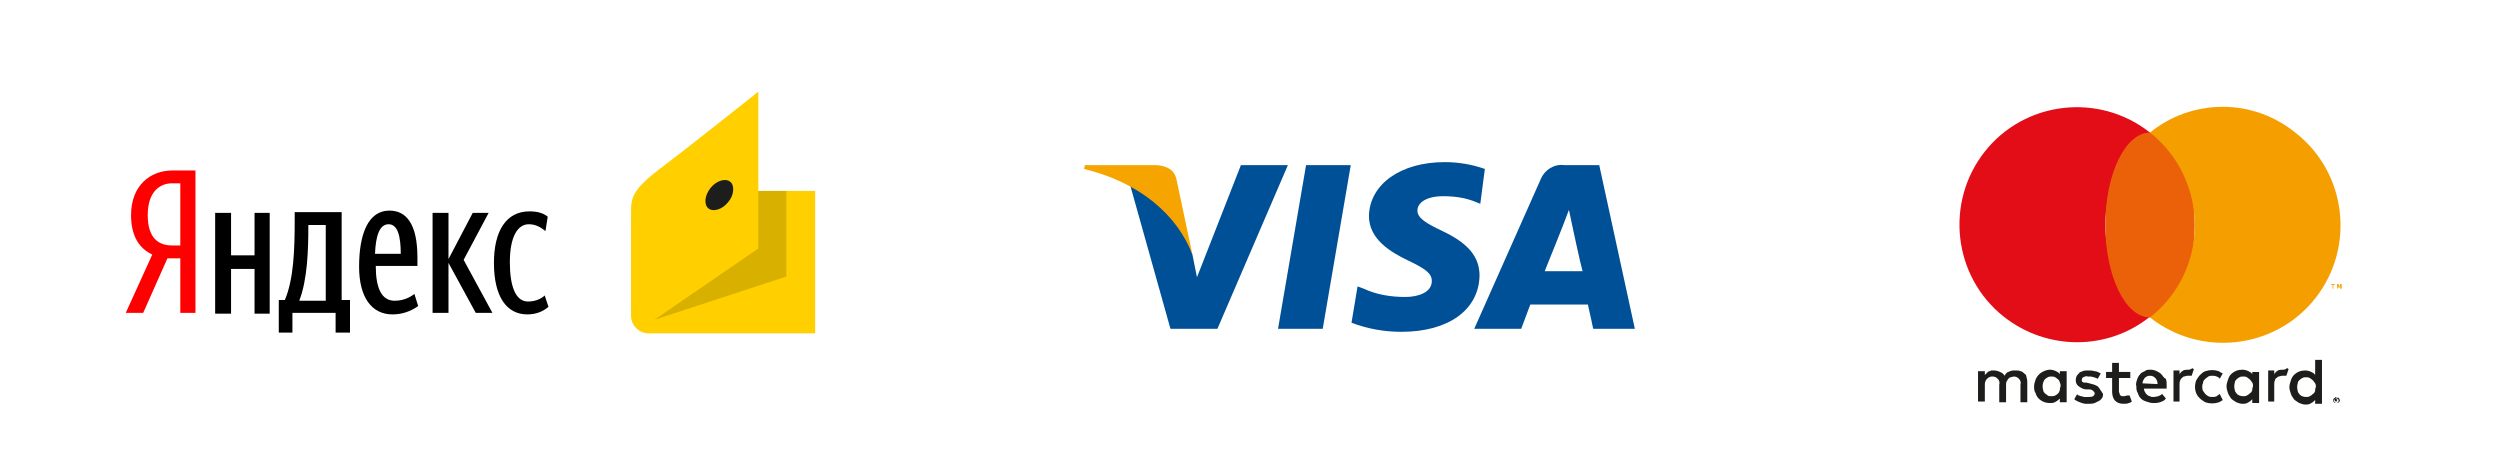 <?xml version="1.0" encoding="utf-8"?>
<!-- Generator: Adobe Illustrator 22.0.0, SVG Export Plug-In . SVG Version: 6.00 Build 0)  -->
<svg version="1.1" id="Слой_1" xmlns="http://www.w3.org/2000/svg" xmlns:xlink="http://www.w3.org/1999/xlink" x="0px" y="0px"
	 viewBox="0 0 330 60" style="enable-background:new 0 0 330 60;" xml:space="preserve">
<style type="text/css">
	.st0{fill:#005098;}
	.st1{fill:#F6A500;}
	.st2{fill:#1D1D1B;}
	.st3{fill:#E20D17;}
	.st4{fill:#EA610A;}
	.st5{fill:#F59E00;}
	.st6{fill:#FF0000;}
	.st7{fill:#FFCF00;}
	.st8{fill:#D7B000;}
</style>
<title>yandexcard</title>
<g>
	<polygon class="st0" points="168.7,43.4 172.4,21.8 178.3,21.8 174.6,43.4 	"/>
	<path class="st0" d="M196,22.3c-1.7-0.6-3.5-0.9-5.3-0.9c-5.8,0-9.9,2.9-10,7.1c0,3.1,2.9,4.8,5.2,5.9s3.1,1.7,3.1,2.7
		c0,1.5-1.8,2.1-3.5,2.1c-1.9,0-3.8-0.3-5.5-1.1l-0.8-0.3l-0.8,4.8c2.1,0.8,4.3,1.2,6.6,1.2c6.2,0,10.2-2.9,10.3-7.4
		c0-2.5-1.5-4.3-4.9-5.9c-2.1-1-3.3-1.7-3.3-2.7s1.1-1.9,3.4-1.9c1.5,0,3,0.2,4.4,0.8l0.5,0.2L196,22.3"/>
	<path class="st0" d="M211.1,21.8h-4.6c-1.3-0.2-2.6,0.6-3.1,1.8l-8.8,19.8h6.2c0,0,1-2.7,1.2-3.2h7.6c0.2,0.8,0.7,3.2,0.7,3.2h5.5
		L211.1,21.8 M203.9,35.8c0.5-1.2,2.4-6,2.4-6s0.5-1.3,0.8-2.1l0.4,1.9c0,0,1.1,5.2,1.4,6.2L203.9,35.8z"/>
	<path class="st0" d="M163.8,21.8L158,36.6l-0.6-3c-1.1-3.5-4.4-7.2-8.2-9.1l5.3,18.9h6.2l9.3-21.6L163.8,21.8"/>
	<path class="st1" d="M152.7,21.8h-9.5l-0.1,0.5c7.4,1.8,12.3,6.1,14.3,11.3l-2.1-9.9C155,22.3,153.9,21.9,152.7,21.8"/>
</g>
<path class="st2" d="M267.2,49.3c-0.1-0.1-0.3-0.3-0.5-0.3c-0.2-0.1-0.4-0.1-0.6-0.1c-0.1,0-0.3,0-0.4,0c-0.1,0-0.3,0.1-0.4,0.1
	c-0.1,0.1-0.3,0.1-0.4,0.2c-0.1,0.1-0.2,0.2-0.3,0.4c-0.1-0.2-0.3-0.4-0.6-0.5c-0.2-0.1-0.5-0.2-0.8-0.2h-0.3
	c-0.1,0-0.2,0.1-0.3,0.1c-0.1,0-0.2,0.1-0.3,0.2c-0.1,0.1-0.2,0.2-0.3,0.3v-0.5h-0.9V53h0.9v-2.2c0-0.2,0-0.3,0.1-0.5
	c0-0.1,0.1-0.2,0.2-0.3c0.1-0.1,0.2-0.2,0.3-0.2c0.1-0.1,0.3-0.1,0.4-0.1c0.3,0,0.5,0.1,0.7,0.3c0.2,0.2,0.3,0.5,0.2,0.8v2.3h0.9
	v-2.3c0-0.2,0-0.3,0.1-0.5c0.1-0.1,0.1-0.2,0.2-0.3c0.1-0.1,0.2-0.2,0.3-0.2c0.1,0,0.3-0.1,0.4-0.1c0.3,0,0.5,0.1,0.7,0.3
	c0.2,0.2,0.3,0.5,0.2,0.8v2.3h0.9v-2.6c0-0.2,0-0.4-0.1-0.7C267.5,49.6,267.4,49.4,267.2,49.3z"/>
<path class="st2" d="M271.9,49.4c-0.1-0.2-0.3-0.3-0.5-0.4c-0.2-0.1-0.5-0.2-0.8-0.2c-0.3,0-0.6,0.1-0.8,0.2
	c-0.5,0.2-0.9,0.6-1.1,1.1c-0.1,0.3-0.2,0.6-0.2,0.9c0,0.3,0,0.6,0.2,0.9c0.1,0.3,0.2,0.5,0.4,0.7c0.4,0.4,0.9,0.6,1.5,0.6
	c0.3,0,0.5,0,0.8-0.2c0.2-0.1,0.4-0.3,0.5-0.4v0.5h0.9v-4.1h-0.9V49.4z M271.9,51.5c-0.1,0.2-0.1,0.3-0.2,0.4
	c-0.1,0.1-0.2,0.2-0.4,0.3c-0.2,0.1-0.3,0.1-0.5,0.1c-0.2,0-0.4,0-0.5-0.1c-0.1-0.1-0.3-0.2-0.4-0.3c-0.1-0.1-0.2-0.3-0.2-0.4
	c-0.1-0.3-0.1-0.7,0-1c0.1-0.2,0.1-0.3,0.2-0.4c0.1-0.1,0.2-0.2,0.4-0.3c0.2-0.1,0.3-0.1,0.5-0.1c0.2,0,0.3,0,0.5,0.1
	c0.1,0.1,0.3,0.2,0.4,0.3c0.1,0.1,0.2,0.3,0.2,0.4c0.1,0.2,0.1,0.3,0.1,0.5C271.9,51.2,271.9,51.4,271.9,51.5L271.9,51.5z"/>
<path class="st2" d="M276.9,51c-0.3-0.2-0.7-0.3-1.1-0.4l-0.4-0.1l-0.3,0c-0.1,0-0.1,0-0.2-0.1c-0.1,0-0.1-0.1-0.1-0.1
	c0-0.1,0-0.1,0-0.2c0-0.1,0.1-0.3,0.2-0.3c0.2-0.1,0.4-0.2,0.6-0.1c0.1,0,0.3,0,0.4,0l0.4,0.1c0.1,0,0.2,0.1,0.3,0.1l0.2,0.1
	l0.4-0.7c-0.2-0.1-0.5-0.3-0.8-0.3c-0.3-0.1-0.6-0.1-0.9-0.1c-0.2,0-0.5,0-0.7,0.1c-0.2,0.1-0.4,0.1-0.5,0.3
	c-0.1,0.1-0.3,0.3-0.3,0.4c-0.1,0.2-0.1,0.4-0.1,0.5c0,0.3,0.1,0.6,0.4,0.8c0.3,0.2,0.6,0.4,1,0.4h0.4c0.2,0,0.4,0.1,0.5,0.2
	c0.1,0.1,0.2,0.2,0.2,0.3c0,0.2-0.1,0.3-0.2,0.4c-0.2,0.1-0.5,0.1-0.7,0.1c-0.1,0-0.3,0-0.5,0c-0.1,0-0.2-0.1-0.4-0.1
	c-0.1,0-0.2-0.1-0.3-0.1c-0.1,0-0.2-0.1-0.2-0.2l-0.4,0.7c0.1,0.1,0.3,0.2,0.5,0.3c0.2,0.1,0.3,0.1,0.5,0.2c0.1,0,0.3,0.1,0.5,0.1
	h0.4c0.3,0,0.5,0,0.8-0.1c0.2-0.1,0.4-0.2,0.6-0.3c0.2-0.1,0.3-0.3,0.4-0.4c0.1-0.2,0.1-0.4,0.1-0.5C277.2,51.4,277.1,51.2,276.9,51
	z"/>
<path class="st2" d="M285.3,49.4c-0.2-0.2-0.4-0.3-0.6-0.4c-0.2-0.1-0.5-0.2-0.8-0.2c-0.3,0-0.6,0-0.8,0.2c-0.2,0.1-0.5,0.2-0.6,0.4
	c-0.2,0.2-0.3,0.4-0.4,0.7c-0.1,0.3-0.2,0.6-0.1,0.9c0,0.3,0,0.6,0.2,0.9c0.1,0.3,0.2,0.5,0.4,0.7c0.2,0.2,0.4,0.3,0.7,0.4
	c0.3,0.1,0.6,0.2,0.9,0.2c0.3,0,0.6,0,0.9-0.1c0.3-0.1,0.6-0.2,0.8-0.5l-0.5-0.6c-0.3,0.3-0.8,0.4-1.2,0.4c-0.1,0-0.3,0-0.4-0.1
	c-0.1,0-0.3-0.1-0.4-0.2c-0.2-0.2-0.4-0.5-0.4-0.8h3c0,0,0-0.1,0-0.2s0-0.1,0-0.2c0-0.3,0-0.6-0.1-0.9
	C285.6,49.9,285.5,49.6,285.3,49.4z M282.8,50.6c0-0.1,0.1-0.3,0.1-0.4c0.1-0.1,0.1-0.2,0.2-0.3c0.1-0.1,0.2-0.2,0.3-0.2
	c0.1-0.1,0.3-0.1,0.4-0.1c0.3,0,0.5,0.1,0.7,0.3c0.2,0.2,0.3,0.5,0.3,0.8L282.8,50.6z"/>
<path class="st2" d="M297.3,49.4c-0.1-0.2-0.3-0.3-0.5-0.4c-0.2-0.1-0.5-0.2-0.8-0.2c-0.6,0-1.1,0.2-1.5,0.6
	c-0.2,0.2-0.3,0.4-0.4,0.7c-0.1,0.3-0.2,0.6-0.2,0.9c0,0.3,0.1,0.6,0.2,0.9c0.1,0.3,0.3,0.5,0.4,0.7c0.2,0.2,0.4,0.3,0.7,0.5
	c0.3,0.1,0.5,0.2,0.8,0.2c0.3,0,0.5,0,0.8-0.2c0.2-0.1,0.4-0.3,0.5-0.4v0.5h0.9v-4.1h-0.9V49.4z M297.3,51.5
	c-0.1,0.2-0.1,0.3-0.3,0.4c-0.1,0.1-0.2,0.2-0.4,0.3c-0.2,0.1-0.3,0.1-0.5,0.1c-0.3,0-0.7-0.1-0.9-0.4c-0.1-0.1-0.2-0.3-0.2-0.4
	c-0.1-0.3-0.1-0.7,0-1c0-0.2,0.1-0.3,0.2-0.4c0.1-0.1,0.2-0.2,0.4-0.3c0.2-0.1,0.3-0.1,0.5-0.1c0.2,0,0.3,0,0.5,0.1
	c0.1,0.1,0.3,0.2,0.4,0.3c0.1,0.1,0.2,0.3,0.3,0.4c0.1,0.2,0.1,0.3,0.1,0.5C297.3,51.2,297.3,51.4,297.3,51.5L297.3,51.5z"/>
<path class="st2" d="M280.8,52.2c-0.1,0-0.3,0.1-0.4,0.1c-0.1,0-0.2,0-0.3,0c-0.1,0-0.1-0.1-0.2-0.1c-0.1-0.1-0.1-0.1-0.1-0.2
	c0-0.1-0.1-0.2-0.1-0.3v-1.8h1.5v-0.8h-1.5v-1.2h-0.9v1.2h-0.8v0.8h0.8v1.8c0,0.4,0.1,0.9,0.4,1.2c0.3,0.3,0.7,0.4,1.1,0.4
	c0.2,0,0.5,0,0.7-0.1c0.1,0,0.3-0.1,0.4-0.2l-0.3-0.8L280.8,52.2z"/>
<path class="st2" d="M288.9,48.8c-0.2,0-0.5,0-0.7,0.1c-0.2,0.1-0.4,0.3-0.5,0.5v-0.5h-0.8v4.1h0.8v-2.3c0-0.2,0-0.3,0.1-0.5
	c0-0.1,0.1-0.2,0.2-0.3c0.1-0.1,0.2-0.2,0.3-0.2c0.1,0,0.3-0.1,0.4-0.1c0.1,0,0.2,0,0.4,0h0.2l0.3-0.9c-0.1,0-0.1,0-0.2-0.1
	C289.1,48.8,289,48.8,288.9,48.8z"/>
<path class="st2" d="M301.4,48.8c-0.2,0-0.5,0-0.7,0.1c-0.2,0.1-0.4,0.3-0.5,0.5v-0.5h-0.8v4.1h0.8v-2.3c0-0.2,0-0.3,0.1-0.5
	c0-0.1,0.1-0.3,0.2-0.3c0.1-0.1,0.2-0.2,0.3-0.2c0.1,0,0.3-0.1,0.4-0.1c0.1,0,0.2,0,0.4,0h0.2l0.3-0.9c-0.1,0-0.1-0.1-0.2-0.1
	C301.6,48.8,301.5,48.8,301.4,48.8z"/>
<path class="st2" d="M305.6,47.3v2.2c-0.1-0.2-0.3-0.3-0.5-0.4c-0.2-0.1-0.5-0.2-0.8-0.2c-0.6,0-1.1,0.2-1.5,0.6
	c-0.2,0.2-0.3,0.4-0.4,0.7c-0.1,0.3-0.2,0.6-0.2,0.9c0,0.3,0.1,0.6,0.2,0.9c0.1,0.3,0.3,0.5,0.4,0.7c0.2,0.2,0.4,0.3,0.7,0.5
	c0.3,0.1,0.5,0.2,0.8,0.2c0.3,0,0.5,0,0.8-0.2c0.2-0.1,0.4-0.3,0.5-0.4v0.5h0.9v-5.8H305.6z M305.6,51.6c-0.1,0.2-0.1,0.3-0.3,0.4
	c-0.1,0.1-0.2,0.2-0.4,0.3c-0.2,0.1-0.3,0.1-0.5,0.1c-0.3,0-0.7-0.1-0.9-0.4c-0.1-0.1-0.2-0.3-0.2-0.4c-0.1-0.3-0.1-0.7,0-1
	c0-0.2,0.1-0.3,0.2-0.4c0.1-0.1,0.2-0.2,0.4-0.3c0.2-0.1,0.3-0.1,0.5-0.1c0.2,0,0.3,0,0.5,0.1c0.1,0.1,0.3,0.2,0.4,0.3
	c0.1,0.1,0.2,0.3,0.3,0.4c0.1,0.2,0.1,0.3,0.1,0.5C305.6,51.2,305.6,51.4,305.6,51.6L305.6,51.6z"/>
<path class="st2" d="M291.1,50c0.1-0.1,0.3-0.2,0.4-0.3c0.2-0.1,0.3-0.1,0.5-0.1l0,0c0.2,0,0.4,0,0.6,0.1c0.2,0.1,0.3,0.1,0.4,0.3
	l0.4-0.7c-0.2-0.1-0.4-0.2-0.5-0.3c-0.6-0.2-1.2-0.2-1.8,0c-0.3,0.1-0.5,0.3-0.7,0.5c-0.2,0.2-0.3,0.4-0.5,0.7
	c-0.3,0.8-0.2,1.8,0.5,2.4c0.2,0.2,0.4,0.3,0.7,0.5c0.6,0.2,1.2,0.2,1.8,0c0.2-0.1,0.4-0.2,0.5-0.3L293,52c-0.1,0.1-0.3,0.2-0.4,0.3
	c-0.2,0.1-0.4,0.1-0.6,0.1l0,0c-0.2,0-0.3,0-0.5-0.1c-0.2-0.1-0.3-0.2-0.4-0.3c-0.1-0.1-0.2-0.3-0.3-0.4c-0.1-0.2-0.1-0.4-0.1-0.5
	c0-0.2,0-0.4,0.1-0.5C290.8,50.3,290.9,50.2,291.1,50z"/>
<path class="st2" d="M308.4,52.5c0.1,0,0.1,0,0.2,0c0.1,0,0.2,0.1,0.2,0.2c0.1,0.1,0.1,0.2,0,0.3c0,0.1-0.1,0.1-0.1,0.1l-0.1,0.1
	c-0.1,0-0.1,0-0.2,0c-0.1,0-0.1,0-0.2,0l-0.1-0.1c0,0-0.1-0.1-0.1-0.1c0-0.1,0-0.2,0-0.3c0-0.1,0.1-0.1,0.1-0.1c0,0,0.1-0.1,0.1-0.1
	C308.3,52.4,308.3,52.4,308.4,52.5z M308.4,53.2c0,0,0.1,0,0.1,0l0.1-0.1c0,0,0-0.1,0.1-0.1c0-0.1,0-0.2,0-0.2c0,0,0-0.1-0.1-0.1
	l-0.1-0.1c0,0-0.1,0-0.1,0c0,0-0.1,0-0.1,0l-0.1,0.1c0,0-0.1,0.1-0.1,0.1c0,0.1,0,0.2,0,0.2c0,0,0,0.1,0.1,0.1l0.1,0.1
	C308.3,53.2,308.3,53.2,308.4,53.2z M308.4,52.7c0,0,0.1,0,0.1,0c0,0,0,0.1,0,0.1c0,0,0,0,0,0.1c0,0-0.1,0-0.1,0l0.1,0.1h-0.1
	l-0.1-0.1l0,0V53h-0.1v-0.4L308.4,52.7z M308.3,52.8L308.3,52.8l0.1,0.1l0,0l0,0L308.3,52.8L308.3,52.8z"/>
<path class="st3" d="M277.9,29.7c0-4.8,2.2-9.2,5.9-12.2c-6.7-5.3-16.5-4.2-21.8,2.5c-5.3,6.7-4.2,16.5,2.5,21.8
	c5.7,4.5,13.7,4.5,19.3,0C280.1,38.9,277.9,34.4,277.9,29.7z"/>
<ellipse class="st4" cx="283.8" cy="29.7" rx="5.9" ry="12.2"/>
<path class="st5" d="M307.9,38.1v-0.5h-0.2v-0.1h0.5v0.1h-0.2v0.5H307.9z M308.9,38.1v-0.4l-0.1,0.3h-0.1l-0.1-0.3v0.4h-0.1v-0.6
	h0.2l0.1,0.4l0.1-0.4h0.2v0.6H308.9z"/>
<path class="st5" d="M293.4,14.1c-3.5,0-6.9,1.2-9.6,3.4c6.7,5.3,7.9,15.1,2.6,21.8c-0.7,0.9-1.6,1.8-2.6,2.6
	c6.7,5.3,16.5,4.2,21.8-2.5s4.2-16.5-2.5-21.8C300.3,15.3,296.9,14.1,293.4,14.1z"/>
<g>
	<path class="st6" d="M22.1,34.1l-3.2,7.2h-2.3l3.5-7.7c-1.7-0.8-2.8-2.4-2.8-5.2c0-3.9,2.5-5.9,5.5-5.9h3v18.8h-2v-7.2H22.1z
		 M23.8,24.2h-1.1c-1.6,0-3.2,1.1-3.2,4.2c0,3,1.4,4,3.2,4h1.1V24.2z"/>
	<path d="M35.6,28.1v13.3h-2v-5.9h-3.1v5.9h-2.1V28.1h2.1v5.6h3.1v-5.6H35.6z M46.1,43.9h-1.8v-2.6h-5.7v2.6h-1.8v-4.3h0.8
		c1.2-2.8,1.3-6.9,1.3-10.5v-1.1h6.2v11.6h1.1V43.9z M43,29.7h-2.3V30c0,2.8-0.1,6.9-1.2,9.7H43V29.7z M51.8,41.5
		c-2.7,0-4.4-2.2-4.4-6.3c0-4.3,1.2-7.4,4-7.4c2.2,0,3.7,1.7,3.7,6.2v1.1h-5.5c0,3,0.8,4.6,2.5,4.6c1.2,0,2.1-0.5,2.6-0.9l0.5,1.6
		C54.2,41.1,53.1,41.5,51.8,41.5z M49.5,33.5h3.4c0-2.3-0.4-3.9-1.6-3.9C50.1,29.6,49.6,31.1,49.5,33.5z M59.2,34.7v6.6h-2.1V28.1
		h2.1v6.1l3.2-6.1h2.1l-3.3,6.2l3.8,7h-2.2L59.2,34.7z M65.2,34.7c0-4.2,1.6-6.8,4.7-6.8c1.2,0,1.9,0.3,2.4,0.7L72,30.5
		c-0.6-0.5-1.3-0.9-2.2-0.9c-1.5,0-2.5,1.7-2.5,5c0,3.3,0.8,5.2,2.4,5.2c1,0,1.8-0.4,2.2-0.8l0.5,1.5c-0.7,0.6-1.6,1-2.8,1
		C66.9,41.5,65.2,39.2,65.2,34.7z"/>
	<g>
		<path class="st7" d="M83.3,27.9c0-1.8,0.2-2.9,3.9-5.7c3.1-2.3,12.9-10.1,12.9-10.1v13.1h7.5V44h-22c-1.3,0-2.3-1.1-2.3-2.3
			L83.3,27.9z"/>
		<g>
			<g>
				<polygon class="st8" points="100.1,25.2 100.1,32.8 86.4,42.2 103.8,36.5 103.8,25.2 				"/>
				<path class="st2" d="M93.8,24.8c0.8-1,2-1.3,2.6-0.8c0.6,0.5,0.5,1.8-0.3,2.7c-0.8,1-2,1.3-2.6,0.8C92.9,27,93,25.8,93.8,24.8"
					/>
			</g>
		</g>
	</g>
</g>
</svg>
